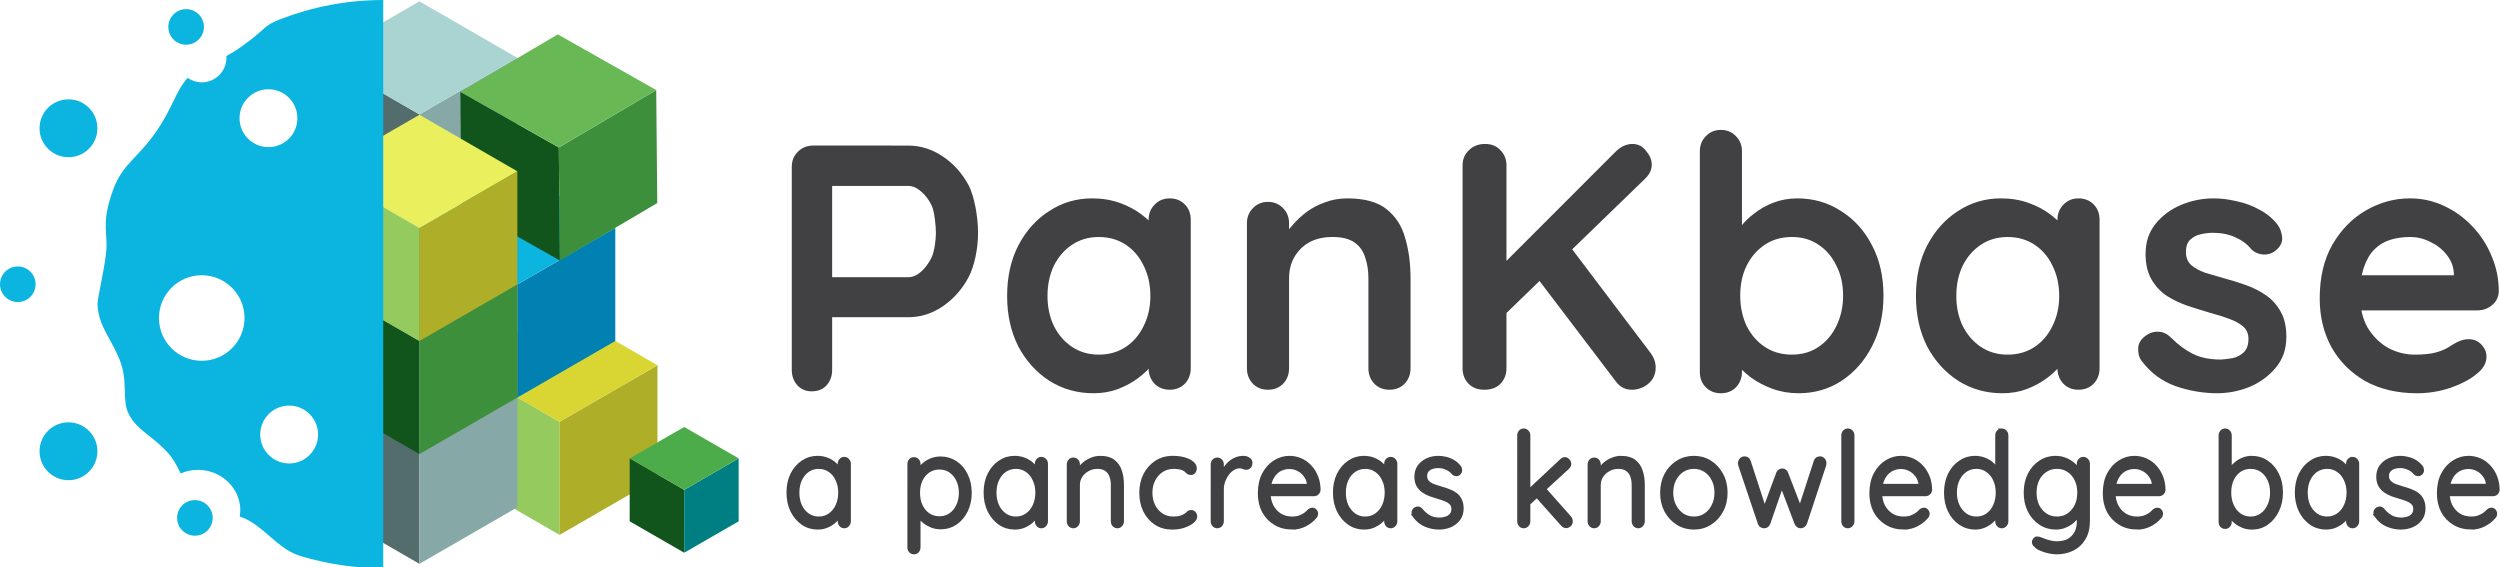 <?xml version="1.0" encoding="UTF-8" standalone="no"?>
<!-- Created with Inkscape (http://www.inkscape.org/) -->

<svg
   width="75.564mm"
   height="17.148mm"
   viewBox="0 0 75.564 17.148"
   version="1.1"
   id="svg1"
   inkscape:version="1.3 (0e150ed, 2023-07-21)"
   sodipodi:docname="PanKbase_logo.svg"
   inkscape:export-filename="PanKbase_logo.black.svg"
   inkscape:export-xdpi="96"
   inkscape:export-ydpi="96"
   xmlns:inkscape="http://www.inkscape.org/namespaces/inkscape"
   xmlns:sodipodi="http://sodipodi.sourceforge.net/DTD/sodipodi-0.dtd"
   xmlns="http://www.w3.org/2000/svg"
   xmlns:svg="http://www.w3.org/2000/svg">
  <sodipodi:namedview
     id="namedview1"
     pagecolor="#ffffff"
     bordercolor="#000000"
     borderopacity="0.25"
     inkscape:showpageshadow="2"
     inkscape:pageopacity="0.0"
     inkscape:pagecheckerboard="0"
     inkscape:deskcolor="#d1d1d1"
     inkscape:document-units="mm"
     inkscape:zoom="0.51084763"
     inkscape:cx="287.75704"
     inkscape:cy="519.72445"
     inkscape:window-width="1432"
     inkscape:window-height="846"
     inkscape:window-x="0"
     inkscape:window-y="38"
     inkscape:window-maximized="0"
     inkscape:current-layer="layer1" />
  <defs
     id="defs1" />
  <g
     inkscape:label="Layer 1"
     inkscape:groupmode="layer"
     id="layer1"
     transform="translate(-64.385,-38.029)">
    <g
       id="data_cubes"
       data-name="data cubes"
       transform="matrix(0.265,0,0,0.265,64.385,37.812)">
      <g
         id="g3">
        <polygon
           class="cls-9"
           points="47.84,26.77 36.67,20.32 36.67,7.42 47.84,13.87 "
           id="polygon1"
           style="fill:#536c6c;stroke-width:0px" />
        <polygon
           class="cls-8"
           points="59.01,20.32 47.84,26.77 47.84,13.87 59.01,7.42 "
           id="polygon2"
           style="fill:#86a9a7;stroke-width:0px" />
        <polygon
           class="cls-11"
           points="47.84,13.87 36.67,7.42 47.84,0.97 59.01,7.42 "
           id="polygon3"
           style="fill:#aad4d1;stroke-width:0px" />
      </g>
      <g
         id="g6">
        <polygon
           class="cls-5"
           points="63.82,61.83 52.65,55.38 52.65,42.48 63.82,48.93 "
           id="polygon4"
           style="fill:#94ca5e;stroke-width:0px" />
        <polygon
           class="cls-14"
           points="74.99,55.38 63.82,61.83 63.82,48.93 74.99,42.48 "
           id="polygon5"
           style="fill:#aeae29;stroke-width:0px" />
        <polygon
           class="cls-10"
           points="63.82,48.93 52.65,42.48 63.82,36.03 74.99,42.48 "
           id="polygon6"
           style="fill:#d9d633;stroke-width:0px" />
      </g>
      <g
         id="g9"
         transform="translate(0,-0.381)">
        <polygon
           class="cls-9"
           points="47.84,52.61 47.84,65.51 36.67,59.06 36.67,46.16 "
           id="polygon7"
           style="fill:#536c6c;stroke-width:0px" />
        <polygon
           class="cls-8"
           points="59.01,46.16 59.01,59.06 47.84,65.51 47.84,52.61 "
           id="polygon8"
           style="fill:#86a9a7;stroke-width:0px" />
        <polygon
           class="cls-11"
           points="59.01,46.16 47.84,52.61 36.67,46.16 47.84,39.71 "
           id="polygon9"
           style="fill:#aad4d1;stroke-width:0px" />
      </g>
      <g
         id="g12">
        <polygon
           class="cls-7"
           points="59.01,46.16 47.84,39.71 47.84,26.81 59.01,33.26 "
           id="polygon10"
           style="fill:#005476;stroke-width:0px" />
        <polygon
           class="cls-6"
           points="70.18,39.71 59.01,46.16 59.01,33.26 70.18,26.81 "
           id="polygon11"
           style="fill:#0081b2;stroke-width:0px" />
        <polygon
           class="cls-12"
           points="59.01,33.26 47.84,26.81 59.01,20.36 70.18,26.81 "
           id="polygon12"
           style="fill:#0bb5df;stroke-width:0px" />
      </g>
      <g
         id="g15">
        <polygon
           class="cls-13"
           points="36.67,33.26 47.84,39.71 47.84,52.61 36.67,46.16 "
           id="polygon13"
           style="fill:#11541c;stroke-width:0px" />
        <polygon
           class="cls-4"
           points="47.84,39.71 59.01,33.26 59.01,46.16 47.84,52.61 "
           id="polygon14"
           style="fill:#3d8f3c;fill-opacity:1;stroke-width:0px" />
        <polygon
           class="cls-3"
           points="47.84,26.81 59.01,33.26 47.84,39.71 36.67,33.26 "
           id="polygon15"
           style="fill:#4dac4a;fill-opacity:1;stroke-width:0px" />
      </g>
      <g
         id="g18"
         inkscape:transform-center-x="11.149784"
         inkscape:transform-center-y="-6.0884"
         transform="rotate(-0.518,70.461,26.675)">
        <polygon
           class="cls-13"
           points="63.82,30.47 52.65,24.02 52.65,11.13 63.82,17.58 "
           id="polygon16"
           style="fill:#11541c;stroke-width:0px" />
        <polygon
           class="cls-4"
           points="74.99,24.02 63.82,30.47 63.82,17.58 74.99,11.13 "
           id="polygon17"
           style="fill:#3d8f3c;stroke-width:0px" />
        <polygon
           class="cls-3"
           points="63.82,17.58 52.65,11.13 63.82,4.68 74.99,11.13 "
           id="polygon18"
           style="fill:#68b955;fill-opacity:1;stroke-width:0px" />
      </g>
      <g
         id="g21">
        <polygon
           class="cls-5"
           points="47.84,39.71 36.67,33.26 36.67,20.36 47.84,26.81 "
           id="polygon19"
           style="fill:#94ca5e;stroke-width:0px" />
        <polygon
           class="cls-14"
           points="59.01,33.26 47.84,39.71 47.84,26.81 59.01,20.36 "
           id="polygon20"
           style="fill:#aeae29;stroke-width:0px" />
        <polygon
           class="cls-10"
           points="47.84,26.81 36.67,20.36 47.84,13.91 59.01,20.36 "
           id="polygon21"
           style="fill:#eaef5e;fill-opacity:1;stroke-width:0px" />
      </g>
      <g
         id="g24">
        <polygon
           class="cls-13"
           points="78.04,63.86 71.82,60.28 71.82,53.1 78.04,56.69 "
           id="polygon22"
           style="fill:#11541c;stroke-width:0px" />
        <polygon
           class="cls-4"
           points="84.25,60.28 78.04,63.86 78.04,56.69 84.25,53.1 "
           id="polygon23"
           style="fill:#007f83;stroke-width:0px" />
        <polygon
           class="cls-3"
           points="78.04,56.69 71.82,53.1 78.04,49.52 84.25,53.1 "
           id="polygon24"
           style="fill:#4dac4a;stroke-width:0px" />
      </g>
    </g>
    <g
       id="beta_cell"
       data-name="beta cell"
       transform="matrix(0.265,0,0,0.265,64.385,37.812)">
      <circle
         class="cls-12"
         cx="7.81"
         cy="15.45"
         r="3.3"
         id="circle24"
         style="fill:#0bb5df;stroke-width:0px" />
      <circle
         class="cls-12"
         cx="7.81"
         cy="52.29"
         r="3.3"
         id="circle25"
         style="fill:#0bb5df;stroke-width:0px" />
      <circle
         class="cls-12"
         cx="2.03"
         cy="33.24"
         r="2.03"
         id="circle26"
         style="fill:#0bb5df;stroke-width:0px" />
      <circle
         class="cls-12"
         cx="21.23"
         cy="3.89"
         r="2.03"
         id="circle27"
         style="fill:#0bb5df;stroke-width:0px" />
      <circle
         class="cls-12"
         cx="22.23"
         cy="59.89"
         r="2.03"
         id="circle28"
         style="fill:#0bb5df;stroke-width:0px" />
      <path
         class="cls-12"
         d="m 31.96,3.01 c -2.03,0.79 -1.44,1.03 -4.57,3.23 -0.62,0.44 -1.14,0.74 -1.58,0.97 0,0.06 0.02,0.12 0.02,0.18 0,1.56 -1.26,2.82 -2.82,2.82 -0.6,0 -1.15,-0.19 -1.61,-0.51 -1.41,1.59 -1.6,3.22 -3.54,6.06 -2.17,3.17 -3.9,3.72 -4.98,6.77 -1.2,3.36 -0.73,4.38 -0.73,6.27 0,1.89 -1.09,6.05 -1.03,6.85 0.19,2.49 1.43,3.55 2.49,6.12 1.07,2.57 0.22,4.64 1.09,6.31 0.94,1.78 2.32,2.2 4.2,4.12 0.83,0.84 1.29,1.75 1.7,2.62 0.6,-0.26 1.26,-0.41 1.97,-0.41 2.67,0 4.84,2.07 4.84,4.63 0,0.23 -0.04,0.46 -0.07,0.69 0.38,0.14 0.75,0.29 1.08,0.48 2.18,1.26 3.47,3.32 5.93,4.05 2.97,0.89 6.12,1.37 9.36,1.37 V 0.82 c -4.13,0 -8.09,0.78 -11.74,2.19 z m -8.95,38.96 c -2.7,0 -4.88,-2.19 -4.88,-4.88 0,-2.69 2.19,-4.88 4.88,-4.88 2.69,0 4.88,2.19 4.88,4.88 0,2.69 -2.19,4.88 -4.88,4.88 z M 27.32,14.3 c 0,-1.82 1.48,-3.3 3.3,-3.3 1.82,0 3.3,1.48 3.3,3.3 0,1.82 -1.48,3.3 -3.3,3.3 -1.82,0 -3.3,-1.48 -3.3,-3.3 z m 5.66,39.38 c -1.82,0 -3.3,-1.48 -3.3,-3.3 0,-1.82 1.48,-3.3 3.3,-3.3 1.82,0 3.3,1.48 3.3,3.3 0,1.82 -1.48,3.3 -3.3,3.3 z"
         id="path28"
         style="fill:#0bb5df;stroke-width:0px" />
    </g>
    <g
       id="text30"
       class="cls-17"
       style="font-weight:700;font-size:43.14px;font-family:Quicksand-Bold, Quicksand;font-variation-settings:'wght' 700;display:inline;fill:#414042"
       transform="matrix(0.246,0,0,0.246,87.914,49.809)"
       aria-label="PanKbase"
       inkscape:label="PanKbase">
      <path
         style="letter-spacing:0.02em"
         d="m 201.323,0.431 q -3.667,0 -6.385,-1.51 -2.675,-1.553 -4.141,-4.185 -1.424,-2.632 -1.424,-5.953 0,-3.883 1.553,-6.6 1.596,-2.761 4.141,-4.228 2.545,-1.467 5.393,-1.467 2.2,0 4.141,0.906 1.984,0.906 3.494,2.502 1.51,1.553 2.373,3.624 0.906,2.071 0.906,4.4 -0.043,1.035 -0.82,1.682 -0.777,0.647 -1.812,0.647 h -16.479 l -1.294,-4.314 h 15.832 l -0.949,0.863 v -1.165 q -0.086,-1.251 -0.906,-2.243 -0.777,-0.992 -1.984,-1.553 -1.165,-0.604 -2.502,-0.604 -1.294,0 -2.416,0.345 -1.122,0.345 -1.941,1.165 -0.82,0.82 -1.294,2.2 -0.475,1.38 -0.475,3.494 0,2.33 0.949,3.969 0.992,1.596 2.502,2.459 1.553,0.82 3.279,0.82 1.596,0 2.545,-0.259 0.949,-0.259 1.51,-0.604 0.604,-0.388 1.079,-0.647 0.777,-0.388 1.467,-0.388 0.949,0 1.553,0.647 0.647,0.647 0.647,1.51 0,1.165 -1.208,2.114 -1.122,0.949 -3.149,1.682 -2.028,0.69 -4.185,0.69 z"
         id="path49"
         inkscape:label="e" />
      <path
         style="letter-spacing:0.02em"
         d="m 167.458,-3.581 q -0.431,-0.604 -0.388,-1.553 0.043,-0.949 1.122,-1.639 0.69,-0.431 1.467,-0.345 0.777,0.043 1.51,0.777 1.251,1.251 2.632,1.941 1.38,0.69 3.451,0.69 0.647,-0.043 1.424,-0.173 0.777,-0.173 1.337,-0.69 0.604,-0.561 0.604,-1.682 0,-0.949 -0.647,-1.51 -0.647,-0.561 -1.726,-0.949 -1.035,-0.388 -2.33,-0.733 -1.337,-0.388 -2.761,-0.863 -1.38,-0.475 -2.545,-1.208 -1.165,-0.777 -1.898,-2.028 -0.733,-1.251 -0.733,-3.149 0,-2.157 1.208,-3.667 1.208,-1.51 3.106,-2.33 1.941,-0.82 4.055,-0.82 1.337,0 2.804,0.345 1.467,0.302 2.804,1.035 1.337,0.69 2.243,1.855 0.475,0.647 0.561,1.553 0.086,0.906 -0.82,1.639 -0.647,0.518 -1.51,0.475 -0.863,-0.086 -1.424,-0.604 -0.733,-0.949 -1.984,-1.51 -1.208,-0.561 -2.804,-0.561 -0.647,0 -1.424,0.173 -0.733,0.129 -1.294,0.647 -0.561,0.475 -0.561,1.553 0,0.992 0.647,1.596 0.647,0.561 1.726,0.949 1.122,0.345 2.373,0.69 1.294,0.345 2.632,0.82 1.337,0.475 2.459,1.251 1.122,0.777 1.812,2.028 0.69,1.208 0.69,3.106 0,2.2 -1.294,3.753 -1.294,1.553 -3.236,2.373 -1.941,0.777 -3.969,0.777 -2.545,0 -5.091,-0.863 -2.545,-0.906 -4.228,-3.149 z"
         id="path48"
         inkscape:label="s" />
      <path
         style="letter-spacing:0.02em"
         d="m 159.736,-23.511 q 1.122,0 1.855,0.733 0.733,0.733 0.733,1.898 v 18.248 q 0,1.122 -0.733,1.898 Q 160.858,0 159.736,0 158.615,0 157.881,-0.733 157.148,-1.51 157.148,-2.632 v -2.114 l 0.949,0.388 q 0,0.561 -0.604,1.38 -0.604,0.777 -1.639,1.553 -1.035,0.777 -2.459,1.337 -1.38,0.518 -3.02,0.518 -2.977,0 -5.393,-1.51 -2.416,-1.553 -3.839,-4.228 -1.38,-2.718 -1.38,-6.212 0,-3.537 1.38,-6.212 1.424,-2.718 3.796,-4.228 2.373,-1.553 5.263,-1.553 1.855,0 3.408,0.561 1.553,0.561 2.675,1.424 1.165,0.863 1.769,1.769 0.647,0.863 0.647,1.467 l -1.553,0.561 v -3.149 q 0,-1.122 0.733,-1.855 0.733,-0.777 1.855,-0.777 z m -8.714,19.197 q 1.898,0 3.322,-0.949 1.424,-0.949 2.2,-2.588 0.82,-1.639 0.82,-3.667 0,-2.071 -0.82,-3.71 -0.777,-1.639 -2.2,-2.588 -1.424,-0.949 -3.322,-0.949 -1.855,0 -3.279,0.949 -1.424,0.949 -2.243,2.588 -0.777,1.639 -0.777,3.71 0,2.028 0.777,3.667 0.82,1.639 2.243,2.588 1.424,0.949 3.279,0.949 z"
         id="path45"
         inkscape:label="a" />
      <path
         style="font-weight:700;font-size:43.14px;font-family:Quicksand-Bold, Quicksand;font-variation-settings:'wght' 700;letter-spacing:0.02em;display:inline;fill:#414042"
         d="m 125.161,-23.511 q 3.02,0 5.392,1.553 2.416,1.51 3.796,4.185 1.424,2.675 1.424,6.212 0,3.537 -1.424,6.255 -1.38,2.675 -3.753,4.228 -2.33,1.51 -5.263,1.51 -1.726,0 -3.236,-0.561 -1.51,-0.561 -2.675,-1.424 -1.122,-0.863 -1.769,-1.726 -0.604,-0.906 -0.604,-1.51 l 1.337,-0.561 V -2.2 q 0,1.122 -0.733,1.898 -0.733,0.733 -1.855,0.733 -1.122,0 -1.855,-0.733 -0.733,-0.733 -0.733,-1.898 v -27.092 q 0,-1.122 0.733,-1.855 0.733,-0.777 1.855,-0.777 1.122,0 1.855,0.777 0.733,0.733 0.733,1.855 v 10.958 l -0.733,-0.388 q 0,-0.561 0.604,-1.337 0.604,-0.82 1.639,-1.596 1.035,-0.82 2.373,-1.337 1.38,-0.518 2.89,-0.518 z m -0.647,4.745 q -1.898,0 -3.322,0.949 -1.424,0.949 -2.243,2.588 -0.777,1.596 -0.777,3.667 0,2.028 0.777,3.71 0.82,1.639 2.243,2.588 1.424,0.949 3.322,0.949 1.898,0 3.279,-0.949 1.424,-0.949 2.2,-2.588 0.82,-1.682 0.82,-3.71 0,-2.071 -0.82,-3.667 -0.777,-1.639 -2.2,-2.588 -1.38,-0.949 -3.279,-0.949 z"
         id="path47"
         inkscape:label="b" />
      <path
         style="font-weight:700;font-size:43.14px;font-family:Quicksand-Bold, Quicksand;font-variation-settings:'wght' 700;letter-spacing:0.02em;display:inline;fill:#414042"
         d="m 104.851,0 c -0.805,0 -1.452,-0.331 -1.941,-0.992 L 92.944,-14.107 l 3.926,-4.012 10.31,13.632 c 0.403,0.546 0.604,1.136 0.604,1.769 0,0.805 -0.302,1.467 -0.906,1.984 C 106.275,-0.244 105.599,0 104.851,0 Z m 0.08,-30.198 c 0.69,0 1.251,0.288 1.682,0.863 0.46,0.546 0.69,1.107 0.69,1.682 0,0.604 -0.259,1.165 -0.777,1.682 l -17.638,17.083 -0.216,-6.169 14.143,-14.15 c 0.661,-0.661 1.366,-0.992 2.114,-0.992 z M 86.732,0 C 85.927,0 85.28,-0.244 84.791,-0.733 84.302,-1.251 84.057,-1.884 84.057,-2.632 v -24.935 c 0,-0.748 0.259,-1.366 0.777,-1.855 0.518,-0.518 1.179,-0.777 1.984,-0.777 0.805,0 1.438,0.259 1.898,0.777 0.489,0.489 0.733,1.107 0.733,1.855 v 24.935 c 0,0.748 -0.244,1.38 -0.733,1.898 C 88.228,-0.244 87.566,0 86.732,0 Z"
         id="path44"
         inkscape:label="K"
         sodipodi:nodetypes="sccccscsscsccccsscsscscsscs" />
      <path
         style="font-weight:700;font-size:43.14px;font-family:Quicksand-Bold, Quicksand;font-variation-settings:'wght' 700;letter-spacing:0.03em;display:inline;fill:#414042"
         d="m 69.9,-23.511 c 2.128,0 3.739,0.446 4.832,1.337 1.122,0.892 1.884,2.085 2.286,3.581 0.431,1.467 0.647,3.106 0.647,4.918 v 11.044 c 0,0.748 -0.244,1.38 -0.733,1.898 C 76.442,-0.244 75.824,0 75.076,0 74.329,0 73.71,-0.244 73.221,-0.733 72.732,-1.251 72.488,-1.884 72.488,-2.632 v -11.044 c 0,-0.949 -0.129,-1.798 -0.388,-2.545 -0.23,-0.777 -0.661,-1.395 -1.294,-1.855 -0.633,-0.46 -1.539,-0.69 -2.718,-0.69 -1.15,0 -2.128,0.23 -2.934,0.69 -0.777,0.46 -1.38,1.079 -1.812,1.855 -0.403,0.748 -0.604,1.596 -0.604,2.545 v 11.044 c 0,0.748 -0.244,1.38 -0.733,1.898 C 61.516,-0.244 60.898,0 60.15,0 59.402,0 58.784,-0.244 58.295,-0.733 57.806,-1.251 57.562,-1.884 57.562,-2.632 v -17.817 c 0,-0.748 0.244,-1.366 0.733,-1.855 0.489,-0.518 1.107,-0.777 1.855,-0.777 0.748,0 1.366,0.259 1.855,0.777 0.489,0.489 0.733,1.107 0.733,1.855 v 1.855 l -0.647,-0.129 c 0.259,-0.489 0.633,-1.007 1.122,-1.553 0.489,-0.575 1.064,-1.107 1.726,-1.596 0.661,-0.489 1.409,-0.877 2.243,-1.165 0.834,-0.316 1.74,-0.475 2.718,-0.475 z"
         id="path46"
         inkscape:label="n" />
      <path
         style="font-weight:700;font-size:43.14px;font-family:Quicksand-Bold, Quicksand;font-variation-settings:'wght' 700;letter-spacing:0.03em;display:inline;fill:#414042"
         d="m 48.071,-23.511 c 0.748,0 1.366,0.244 1.855,0.733 0.489,0.489 0.733,1.122 0.733,1.898 v 18.248 c 0,0.748 -0.244,1.38 -0.733,1.898 C 49.437,-0.244 48.819,0 48.071,0 47.323,0 46.705,-0.244 46.216,-0.733 45.727,-1.251 45.482,-1.884 45.482,-2.632 v -2.114 l 0.949,0.388 c 0,0.374 -0.201,0.834 -0.604,1.38 -0.403,0.518 -0.949,1.035 -1.639,1.553 -0.69,0.518 -1.51,0.963 -2.459,1.337 -0.92,0.345 -1.927,0.518 -3.02,0.518 -1.984,0 -3.782,-0.503 -5.393,-1.51 -1.611,-1.035 -2.89,-2.445 -3.839,-4.228 -0.92,-1.812 -1.38,-3.883 -1.38,-6.212 0,-2.358 0.46,-4.429 1.38,-6.212 0.949,-1.812 2.215,-3.221 3.796,-4.228 1.582,-1.035 3.336,-1.553 5.263,-1.553 1.237,0 2.373,0.187 3.408,0.561 1.035,0.374 1.927,0.848 2.675,1.424 0.777,0.575 1.366,1.165 1.769,1.769 0.431,0.575 0.647,1.064 0.647,1.467 l -1.553,0.561 v -3.149 c 0,-0.748 0.244,-1.366 0.733,-1.855 0.489,-0.518 1.107,-0.777 1.855,-0.777 z m -8.714,19.197 c 1.265,0 2.373,-0.316 3.322,-0.949 0.949,-0.633 1.682,-1.496 2.2,-2.588 0.546,-1.093 0.82,-2.315 0.82,-3.667 0,-1.38 -0.273,-2.617 -0.82,-3.71 -0.518,-1.093 -1.251,-1.956 -2.2,-2.588 -0.949,-0.633 -2.056,-0.949 -3.322,-0.949 -1.237,0 -2.33,0.316 -3.279,0.949 -0.949,0.633 -1.697,1.496 -2.243,2.588 -0.518,1.093 -0.777,2.33 -0.777,3.71 0,1.352 0.259,2.574 0.777,3.667 0.546,1.093 1.294,1.956 2.243,2.588 0.949,0.633 2.042,0.949 3.279,0.949 z"
         id="path43"
         inkscape:label="a" />
      <path
         style="font-weight:700;font-size:43.14px;font-family:Quicksand-Bold, Quicksand;font-variation-settings:'wght' 700;letter-spacing:0.03em;display:inline;fill:#414042"
         d="m 185.014,56.316 c 1.496,0 2.89,0.431 4.185,1.294 1.323,0.863 2.387,2.028 3.192,3.494 0.805,1.467 1.208,4.14 1.208,5.952 0,1.783 -0.403,4.054 -1.208,5.521 -0.805,1.467 -1.869,2.646 -3.192,3.537 -1.294,0.863 -2.689,1.294 -4.185,1.294 h -9.773 l 0.431,-0.777 v 7.25 c 0,0.748 -0.23,1.38 -0.69,1.898 -0.46,0.489 -1.064,0.733 -1.812,0.733 -0.719,0 -1.309,-0.244 -1.769,-0.733 -0.46,-0.518 -0.69,-1.15 -0.69,-1.898 v -24.935 c 0,-0.748 0.244,-1.366 0.733,-1.855 0.518,-0.518 1.15,-0.777 1.898,-0.777 z m 0,16.175 c 0.546,0 1.079,-0.23 1.596,-0.69 0.518,-0.46 0.949,-1.05 1.294,-1.769 0.345,-0.748 0.518,-2.17 0.518,-2.976 0,-0.834 -0.173,-2.644 -0.518,-3.363 -0.345,-0.719 -0.777,-1.294 -1.294,-1.726 -0.518,-0.46 -1.05,-0.69 -1.596,-0.69 h -9.859 l 0.518,-0.777 V 73.181 l -0.475,-0.69 z"
         id="path38"
         sodipodi:nodetypes="scssscsccscscssssssscsscsccccs"
         transform="translate(-169.074,-86.316)"
         inkscape:label="P" />
    </g>
    <g
       id="g53"
       style="display:inline;stroke-width:1;stroke-dasharray:none"
       transform="matrix(0.245,0,0,0.245,66.278,39.272)"
       inkscape:label="tagline">
      <path
         d="m 8.035,-8.389 q 0.273,0 0.45,0.193 0.193,0.177 0.193,0.45 v 7.087 q 0,0.273 -0.193,0.466 Q 8.308,0 8.035,0 7.746,0 7.569,-0.193 7.392,-0.386 7.392,-0.659 V -2.186 l 0.305,-0.032 q 0,0.354 -0.241,0.771 -0.241,0.418 -0.659,0.787 -0.418,0.354 -0.996,0.595 -0.562,0.225 -1.221,0.225 -1.093,0 -1.961,-0.562 Q 1.752,-0.98 1.237,-1.961 0.739,-2.941 0.739,-4.194 q 0,-1.27 0.498,-2.234 0.514,-0.98 1.382,-1.527 0.868,-0.562 1.928,-0.562 0.691,0 1.286,0.225 0.595,0.225 1.028,0.611 0.45,0.386 0.691,0.852 0.257,0.466 0.257,0.932 l -0.418,-0.096 v -1.752 q 0,-0.273 0.177,-0.45 0.177,-0.193 0.466,-0.193 z M 4.725,-1.028 q 0.803,0 1.414,-0.418 0.627,-0.418 0.964,-1.125 0.354,-0.723 0.354,-1.623 0,-0.884 -0.354,-1.591 -0.337,-0.723 -0.964,-1.125 -0.611,-0.418 -1.414,-0.418 -0.787,0 -1.414,0.402 -0.611,0.402 -0.964,1.109 -0.354,0.707 -0.354,1.623 0,0.9 0.337,1.623 0.354,0.707 0.964,1.125 0.627,0.418 1.43,0.418 z M 20.537,-8.437 q 1.093,0 1.961,0.546 0.868,0.546 1.366,1.511 0.514,0.964 0.514,2.218 0,1.237 -0.514,2.218 -0.498,0.964 -1.366,1.527 -0.852,0.546 -1.928,0.546 -0.595,0 -1.125,-0.177 -0.514,-0.193 -0.948,-0.482 -0.418,-0.305 -0.707,-0.675 -0.289,-0.386 -0.418,-0.755 l 0.354,-0.225 v 4.741 q 0,0.273 -0.177,0.466 -0.177,0.193 -0.466,0.193 -0.273,0 -0.466,-0.193 -0.177,-0.177 -0.177,-0.466 V -7.714 q 0,-0.273 0.177,-0.45 0.193,-0.193 0.466,-0.193 0.289,0 0.466,0.193 0.177,0.177 0.177,0.45 v 1.43 l -0.241,-0.129 q 0.112,-0.402 0.386,-0.771 0.289,-0.37 0.691,-0.643 0.418,-0.289 0.916,-0.45 0.514,-0.161 1.061,-0.161 z m -0.145,1.189 q -0.803,0 -1.43,0.402 -0.611,0.402 -0.964,1.093 -0.337,0.691 -0.337,1.591 0,0.884 0.337,1.591 0.354,0.707 0.964,1.109 0.627,0.402 1.43,0.402 0.803,0 1.414,-0.402 0.611,-0.402 0.964,-1.109 0.354,-0.707 0.354,-1.591 0,-0.9 -0.354,-1.591 -0.354,-0.691 -0.964,-1.093 -0.611,-0.402 -1.414,-0.402 z m 13.242,-1.141 q 0.273,0 0.45,0.193 0.193,0.177 0.193,0.45 v 7.087 q 0,0.273 -0.193,0.466 Q 33.908,0 33.634,0 q -0.289,0 -0.466,-0.193 -0.177,-0.193 -0.177,-0.466 V -2.186 l 0.305,-0.032 q 0,0.354 -0.241,0.771 -0.241,0.418 -0.659,0.787 -0.418,0.354 -0.996,0.595 -0.562,0.225 -1.221,0.225 -1.093,0 -1.961,-0.562 -0.868,-0.579 -1.382,-1.559 -0.498,-0.98 -0.498,-2.234 0,-1.27 0.498,-2.234 0.514,-0.98 1.382,-1.527 0.868,-0.562 1.928,-0.562 0.691,0 1.286,0.225 0.595,0.225 1.028,0.611 0.45,0.386 0.691,0.852 0.257,0.466 0.257,0.932 l -0.418,-0.096 v -1.752 q 0,-0.273 0.177,-0.45 0.177,-0.193 0.466,-0.193 z m -3.31,7.36 q 0.803,0 1.414,-0.418 0.627,-0.418 0.964,-1.125 0.354,-0.723 0.354,-1.623 0,-0.884 -0.354,-1.591 -0.337,-0.723 -0.964,-1.125 -0.611,-0.418 -1.414,-0.418 -0.787,0 -1.414,0.402 -0.611,0.402 -0.964,1.109 -0.354,0.707 -0.354,1.623 0,0.9 0.337,1.623 0.354,0.707 0.964,1.125 0.627,0.418 1.43,0.418 z m 10.944,-7.489 q 1.093,0 1.719,0.45 0.627,0.45 0.884,1.205 0.273,0.755 0.273,1.687 v 4.516 q 0,0.273 -0.193,0.466 Q 43.775,0 43.501,0 q -0.273,0 -0.466,-0.193 -0.177,-0.193 -0.177,-0.466 V -5.142 q 0,-0.611 -0.193,-1.093 -0.177,-0.498 -0.611,-0.787 -0.418,-0.305 -1.157,-0.305 -0.675,0 -1.237,0.305 -0.562,0.289 -0.9,0.787 -0.337,0.482 -0.337,1.093 v 4.484 q 0,0.273 -0.193,0.466 Q 38.054,0 37.78,0 q -0.273,0 -0.466,-0.193 -0.177,-0.193 -0.177,-0.466 V -7.665 q 0,-0.273 0.177,-0.45 0.193,-0.193 0.466,-0.193 0.289,0 0.466,0.193 0.177,0.177 0.177,0.45 v 1.141 l -0.321,0.354 q 0.08,-0.418 0.37,-0.836 0.289,-0.434 0.723,-0.771 0.434,-0.337 0.964,-0.53 0.53,-0.209 1.109,-0.209 z m 9.433,0 q 0.82,0 1.478,0.177 0.659,0.177 1.045,0.482 0.386,0.305 0.386,0.691 0,0.209 -0.145,0.402 -0.145,0.193 -0.386,0.193 -0.225,0 -0.37,-0.08 -0.129,-0.08 -0.257,-0.209 -0.112,-0.129 -0.321,-0.225 -0.193,-0.112 -0.562,-0.177 -0.37,-0.064 -0.739,-0.064 -0.884,0 -1.559,0.418 -0.659,0.418 -1.045,1.125 -0.386,0.707 -0.386,1.607 0,0.9 0.37,1.607 0.37,0.707 1.028,1.125 0.659,0.418 1.527,0.418 0.562,0 0.9,-0.096 0.337,-0.096 0.562,-0.225 0.289,-0.161 0.434,-0.321 0.161,-0.161 0.418,-0.161 0.273,0 0.418,0.177 0.161,0.177 0.161,0.434 0,0.289 -0.402,0.611 -0.402,0.321 -1.093,0.546 -0.675,0.225 -1.543,0.225 -1.221,0 -2.137,-0.562 -0.916,-0.579 -1.43,-1.559 -0.498,-0.996 -0.498,-2.218 0,-1.221 0.514,-2.202 0.53,-0.98 1.462,-1.559 0.932,-0.579 2.169,-0.579 z M 56.47,0 q -0.273,0 -0.466,-0.193 -0.177,-0.193 -0.177,-0.466 V -7.665 q 0,-0.273 0.177,-0.45 0.193,-0.193 0.466,-0.193 0.289,0 0.466,0.193 0.177,0.177 0.177,0.45 v 2.121 l -0.193,-0.337 q 0.096,-0.498 0.337,-0.964 0.257,-0.482 0.643,-0.852 0.386,-0.386 0.884,-0.595 0.498,-0.225 1.093,-0.225 0.354,0 0.643,0.177 0.305,0.161 0.305,0.466 0,0.337 -0.177,0.498 -0.177,0.161 -0.402,0.161 -0.209,0 -0.402,-0.08 -0.193,-0.096 -0.482,-0.096 -0.402,0 -0.803,0.225 -0.386,0.209 -0.723,0.611 -0.321,0.402 -0.53,0.916 -0.193,0.498 -0.193,1.077 v 3.905 q 0,0.273 -0.193,0.466 Q 56.743,0 56.47,0 Z m 9.771,0.161 q -1.286,0 -2.25,-0.546 -0.964,-0.546 -1.511,-1.495 -0.53,-0.964 -0.53,-2.218 0,-1.398 0.546,-2.378 0.562,-0.996 1.446,-1.511 0.9,-0.53 1.896,-0.53 0.739,0 1.43,0.273 0.691,0.273 1.221,0.803 0.53,0.514 0.852,1.253 0.321,0.723 0.337,1.623 0,0.257 -0.193,0.434 -0.193,0.177 -0.45,0.177 h -6.348 l -0.289,-1.109 h 6.187 l -0.257,0.225 v -0.354 q -0.064,-0.659 -0.45,-1.125 -0.37,-0.482 -0.916,-0.739 -0.53,-0.257 -1.125,-0.257 -0.482,0 -0.964,0.177 -0.466,0.161 -0.852,0.546 -0.37,0.37 -0.611,0.964 -0.225,0.595 -0.225,1.43 0,0.932 0.37,1.639 0.386,0.707 1.061,1.125 0.675,0.402 1.575,0.402 0.562,0 0.98,-0.145 0.418,-0.145 0.723,-0.354 0.305,-0.225 0.514,-0.45 0.209,-0.145 0.402,-0.145 0.241,0 0.386,0.161 0.161,0.161 0.161,0.386 0,0.273 -0.257,0.482 -0.45,0.498 -1.221,0.884 -0.771,0.37 -1.639,0.37 z m 12.76,-8.549 q 0.273,0 0.45,0.193 0.193,0.177 0.193,0.45 v 7.087 q 0,0.273 -0.193,0.466 Q 79.273,0 79,0 q -0.289,0 -0.466,-0.193 -0.177,-0.193 -0.177,-0.466 V -2.186 l 0.305,-0.032 q 0,0.354 -0.241,0.771 -0.241,0.418 -0.659,0.787 -0.418,0.354 -0.996,0.595 -0.562,0.225 -1.221,0.225 -1.093,0 -1.961,-0.562 -0.868,-0.579 -1.382,-1.559 -0.498,-0.98 -0.498,-2.234 0,-1.27 0.498,-2.234 0.514,-0.98 1.382,-1.527 0.868,-0.562 1.928,-0.562 0.691,0 1.286,0.225 0.595,0.225 1.028,0.611 0.45,0.386 0.691,0.852 0.257,0.466 0.257,0.932 l -0.418,-0.096 v -1.752 q 0,-0.273 0.177,-0.45 0.177,-0.193 0.466,-0.193 z m -3.31,7.36 q 0.803,0 1.414,-0.418 0.627,-0.418 0.964,-1.125 0.354,-0.723 0.354,-1.623 0,-0.884 -0.354,-1.591 -0.337,-0.723 -0.964,-1.125 -0.611,-0.418 -1.414,-0.418 -0.787,0 -1.414,0.402 -0.611,0.402 -0.964,1.109 -0.354,0.707 -0.354,1.623 0,0.9 0.337,1.623 0.354,0.707 0.964,1.125 0.627,0.418 1.43,0.418 z m 6.348,-0.289 q -0.145,-0.209 -0.129,-0.434 0.016,-0.241 0.273,-0.418 0.161,-0.112 0.37,-0.096 0.225,0.016 0.402,0.209 0.45,0.53 1.028,0.852 0.579,0.305 1.414,0.305 0.386,-0.016 0.771,-0.129 0.386,-0.112 0.643,-0.386 0.273,-0.289 0.273,-0.755 0,-0.45 -0.273,-0.707 -0.273,-0.273 -0.707,-0.434 -0.434,-0.177 -0.948,-0.305 -0.53,-0.145 -1.045,-0.321 -0.514,-0.193 -0.932,-0.466 -0.402,-0.289 -0.659,-0.707 -0.241,-0.434 -0.241,-1.045 0,-0.723 0.386,-1.253 0.402,-0.53 1.061,-0.82 0.675,-0.289 1.462,-0.289 0.45,0 0.932,0.112 0.498,0.096 0.964,0.354 0.466,0.241 0.82,0.675 0.145,0.161 0.161,0.402 0.016,0.241 -0.209,0.434 -0.177,0.129 -0.402,0.112 -0.209,-0.016 -0.354,-0.161 -0.337,-0.402 -0.852,-0.611 -0.498,-0.225 -1.109,-0.225 -0.386,0 -0.755,0.112 -0.37,0.112 -0.627,0.386 -0.241,0.257 -0.241,0.723 0.016,0.434 0.289,0.707 0.273,0.273 0.739,0.45 0.466,0.161 1.028,0.321 0.514,0.129 0.98,0.305 0.482,0.161 0.868,0.434 0.386,0.273 0.611,0.707 0.225,0.418 0.225,1.061 0,0.739 -0.418,1.286 -0.418,0.53 -1.109,0.82 -0.675,0.273 -1.462,0.273 -0.884,0 -1.752,-0.337 -0.852,-0.337 -1.478,-1.141 z M 96.275,0 q -0.289,0 -0.466,-0.193 -0.177,-0.193 -0.177,-0.466 V -11.249 q 0,-0.273 0.177,-0.45 0.177,-0.193 0.466,-0.193 0.273,0 0.45,0.193 0.193,0.177 0.193,0.45 v 10.59 q 0,0.273 -0.193,0.466 Q 96.548,0 96.275,0 Z m 5.335,-8.356 q 0.257,0 0.434,0.209 0.193,0.193 0.193,0.402 0,0.273 -0.257,0.482 l -5.207,4.548 -0.048,-1.495 4.435,-3.953 q 0.193,-0.193 0.45,-0.193 z m 0.177,8.34 q -0.273,0 -0.482,-0.209 l -3.423,-3.648 0.964,-0.884 3.391,3.632 q 0.193,0.209 0.193,0.482 0,0.289 -0.225,0.466 -0.225,0.161 -0.418,0.161 z m 7.119,-8.501 q 1.093,0 1.719,0.45 0.627,0.45 0.884,1.205 0.273,0.755 0.273,1.687 v 4.516 q 0,0.273 -0.193,0.466 Q 111.413,0 111.14,0 q -0.273,0 -0.466,-0.193 -0.177,-0.193 -0.177,-0.466 V -5.142 q 0,-0.611 -0.193,-1.093 -0.177,-0.498 -0.611,-0.787 -0.418,-0.305 -1.157,-0.305 -0.675,0 -1.237,0.305 -0.562,0.289 -0.9,0.787 -0.337,0.482 -0.337,1.093 v 4.484 q 0,0.273 -0.193,0.466 Q 105.692,0 105.419,0 q -0.273,0 -0.466,-0.193 -0.177,-0.193 -0.177,-0.466 V -7.665 q 0,-0.273 0.177,-0.45 0.193,-0.193 0.466,-0.193 0.289,0 0.466,0.193 0.177,0.177 0.177,0.45 v 1.141 l -0.321,0.354 q 0.08,-0.418 0.37,-0.836 0.289,-0.434 0.723,-0.771 0.434,-0.337 0.964,-0.53 0.53,-0.209 1.109,-0.209 z m 13.627,4.339 q 0,1.253 -0.562,2.234 -0.546,0.98 -1.495,1.543 Q 119.545,0.161 118.371,0.161 q -1.173,0 -2.121,-0.562 -0.948,-0.562 -1.511,-1.543 -0.546,-0.98 -0.546,-2.234 0,-1.253 0.546,-2.234 0.562,-0.98 1.511,-1.543 0.948,-0.562 2.121,-0.562 1.173,0 2.105,0.562 0.948,0.562 1.495,1.543 0.562,0.98 0.562,2.234 z m -1.286,0 q 0,-0.932 -0.386,-1.639 -0.37,-0.707 -1.028,-1.109 -0.643,-0.402 -1.462,-0.402 -0.82,0 -1.478,0.402 -0.643,0.402 -1.028,1.109 -0.386,0.707 -0.386,1.639 0,0.916 0.386,1.623 0.386,0.707 1.028,1.125 0.659,0.402 1.478,0.402 0.82,0 1.462,-0.402 0.659,-0.418 1.028,-1.125 0.386,-0.707 0.386,-1.623 z m 13.499,-4.275 q 0.257,0 0.434,0.177 0.193,0.177 0.193,0.466 0,0.064 -0.016,0.145 0,0.064 -0.032,0.129 l -2.475,7.119 Q 132.77,-0.209 132.577,-0.096 132.4,0.016 132.192,0 q -0.37,-0.016 -0.562,-0.418 l -2.025,-5.078 0.321,0.048 -1.832,5.03 Q 127.917,-0.016 127.531,0 q -0.209,0.016 -0.402,-0.096 -0.193,-0.112 -0.257,-0.321 l -2.523,-7.119 q -0.048,-0.145 -0.048,-0.273 0,-0.257 0.177,-0.45 0.177,-0.193 0.482,-0.193 0.193,0 0.354,0.096 0.161,0.096 0.225,0.305 l 2.169,6.332 -0.337,-0.016 1.88,-4.821 q 0.161,-0.402 0.595,-0.402 0.225,0 0.354,0.112 0.145,0.096 0.209,0.289 l 1.961,4.821 -0.402,0.032 2.169,-6.348 q 0.145,-0.402 0.611,-0.402 z m 4.259,7.794 q 0,0.273 -0.193,0.466 Q 138.62,0 138.346,0 q -0.273,0 -0.45,-0.193 -0.177,-0.193 -0.177,-0.466 V -11.249 q 0,-0.273 0.177,-0.45 0.193,-0.193 0.466,-0.193 0.289,0 0.466,0.193 0.177,0.177 0.177,0.45 z M 145.658,0.161 q -1.286,0 -2.25,-0.546 -0.964,-0.546 -1.511,-1.495 -0.53,-0.964 -0.53,-2.218 0,-1.398 0.546,-2.378 0.562,-0.996 1.446,-1.511 0.9,-0.53 1.896,-0.53 0.739,0 1.43,0.273 0.691,0.273 1.221,0.803 0.53,0.514 0.852,1.253 0.321,0.723 0.337,1.623 0,0.257 -0.193,0.434 -0.193,0.177 -0.45,0.177 h -6.348 l -0.289,-1.109 h 6.187 l -0.257,0.225 v -0.354 q -0.064,-0.659 -0.45,-1.125 -0.37,-0.482 -0.916,-0.739 -0.53,-0.257 -1.125,-0.257 -0.482,0 -0.964,0.177 -0.466,0.161 -0.852,0.546 -0.37,0.37 -0.611,0.964 -0.225,0.595 -0.225,1.43 0,0.932 0.37,1.639 0.386,0.707 1.061,1.125 0.675,0.402 1.575,0.402 0.562,0 0.98,-0.145 0.418,-0.145 0.723,-0.354 0.305,-0.225 0.514,-0.45 0.209,-0.145 0.402,-0.145 0.241,0 0.386,0.161 0.161,0.161 0.161,0.386 0,0.273 -0.257,0.482 -0.45,0.498 -1.221,0.884 -0.771,0.37 -1.639,0.37 z m 12.695,-12.053 q 0.273,0 0.45,0.193 0.193,0.177 0.193,0.45 v 10.59 q 0,0.273 -0.193,0.466 Q 158.627,0 158.353,0 158.064,0 157.887,-0.193 157.711,-0.386 157.711,-0.659 V -2.186 l 0.305,-0.112 q 0,0.386 -0.241,0.82 -0.241,0.418 -0.659,0.787 -0.418,0.37 -0.996,0.611 -0.562,0.241 -1.221,0.241 -1.077,0 -1.961,-0.562 -0.868,-0.562 -1.382,-1.543 -0.498,-0.98 -0.498,-2.234 0,-1.27 0.498,-2.25 0.514,-0.98 1.382,-1.527 0.868,-0.562 1.928,-0.562 0.675,0 1.27,0.225 0.595,0.225 1.028,0.611 0.45,0.386 0.707,0.852 0.257,0.466 0.257,0.932 l -0.418,-0.096 V -11.249 q 0,-0.273 0.177,-0.45 0.177,-0.193 0.466,-0.193 z m -3.31,10.863 q 0.803,0 1.414,-0.402 0.627,-0.418 0.964,-1.125 0.354,-0.723 0.354,-1.623 0,-0.916 -0.354,-1.623 -0.337,-0.707 -0.964,-1.109 -0.611,-0.418 -1.414,-0.418 -0.787,0 -1.414,0.418 -0.611,0.402 -0.964,1.109 -0.354,0.707 -0.354,1.623 0,0.884 0.354,1.607 0.354,0.707 0.964,1.125 0.627,0.418 1.414,0.418 z m 10.301,-7.489 q 0.691,0 1.286,0.241 0.595,0.225 1.028,0.595 0.45,0.37 0.691,0.771 0.257,0.402 0.257,0.755 l -0.305,-0.193 v -1.398 q 0,-0.273 0.177,-0.45 0.177,-0.193 0.466,-0.193 0.273,0 0.45,0.193 0.193,0.177 0.193,0.45 v 7.039 q 0,1.318 -0.562,2.186 -0.546,0.868 -1.478,1.302 -0.932,0.434 -2.089,0.434 -0.482,0 -1.061,-0.129 -0.579,-0.129 -1.028,-0.321 Q 162.917,2.587 162.789,2.394 q -0.241,-0.161 -0.305,-0.37 -0.048,-0.193 0.08,-0.37 0.145,-0.225 0.37,-0.225 0.241,0 0.595,0.145 0.145,0.048 0.45,0.161 0.321,0.112 0.707,0.193 0.402,0.096 0.787,0.096 1.366,0 2.089,-0.723 0.739,-0.707 0.739,-1.88 V -2.073 l 0.177,0.08 q -0.096,0.45 -0.402,0.836 -0.289,0.386 -0.723,0.691 Q 166.935,-0.177 166.421,0 q -0.514,0.161 -1.045,0.161 -1.125,0 -2.025,-0.562 -0.9,-0.562 -1.43,-1.543 -0.514,-0.98 -0.514,-2.234 0,-1.27 0.514,-2.25 0.53,-0.98 1.414,-1.527 0.9,-0.562 2.009,-0.562 z m 0.161,1.189 q -0.82,0 -1.478,0.418 -0.643,0.402 -1.012,1.109 -0.354,0.707 -0.354,1.623 0,0.884 0.354,1.607 0.37,0.707 1.012,1.125 0.659,0.418 1.478,0.418 0.836,0 1.478,-0.402 0.643,-0.418 1.012,-1.125 0.37,-0.707 0.37,-1.623 0,-0.932 -0.37,-1.639 -0.37,-0.707 -1.012,-1.109 -0.643,-0.402 -1.478,-0.402 z M 175.966,0.161 q -1.286,0 -2.25,-0.546 -0.964,-0.546 -1.511,-1.495 -0.53,-0.964 -0.53,-2.218 0,-1.398 0.546,-2.378 0.562,-0.996 1.446,-1.511 0.9,-0.53 1.896,-0.53 0.739,0 1.43,0.273 0.691,0.273 1.221,0.803 0.53,0.514 0.852,1.253 0.321,0.723 0.337,1.623 0,0.257 -0.193,0.434 -0.193,0.177 -0.45,0.177 h -6.348 l -0.289,-1.109 h 6.187 l -0.257,0.225 v -0.354 q -0.064,-0.659 -0.45,-1.125 -0.37,-0.482 -0.916,-0.739 -0.53,-0.257 -1.125,-0.257 -0.482,0 -0.964,0.177 -0.466,0.161 -0.852,0.546 -0.37,0.37 -0.611,0.964 -0.225,0.595 -0.225,1.43 0,0.932 0.37,1.639 0.386,0.707 1.061,1.125 0.675,0.402 1.575,0.402 0.562,0 0.98,-0.145 0.418,-0.145 0.723,-0.354 0.305,-0.225 0.514,-0.45 0.209,-0.145 0.402,-0.145 0.241,0 0.386,0.161 0.161,0.161 0.161,0.386 0,0.273 -0.257,0.482 -0.45,0.498 -1.221,0.884 -0.771,0.37 -1.639,0.37 z m 14.849,-8.678 q 1.093,0 1.961,0.562 0.868,0.546 1.366,1.511 0.514,0.964 0.514,2.234 0,1.27 -0.514,2.25 -0.498,0.98 -1.366,1.559 Q 191.924,0.161 190.847,0.161 q -0.595,0 -1.125,-0.177 -0.514,-0.193 -0.948,-0.498 -0.418,-0.321 -0.707,-0.691 -0.289,-0.386 -0.418,-0.755 l 0.354,-0.225 v 1.607 q 0,0.273 -0.177,0.466 -0.177,0.193 -0.466,0.193 -0.273,0 -0.466,-0.177 Q 186.717,-0.289 186.717,-0.579 V -11.233 q 0,-0.273 0.177,-0.466 0.193,-0.193 0.466,-0.193 0.289,0 0.466,0.193 0.177,0.193 0.177,0.466 v 4.95 l -0.241,-0.129 q 0.112,-0.402 0.386,-0.771 0.289,-0.386 0.691,-0.675 0.418,-0.305 0.916,-0.482 0.514,-0.177 1.061,-0.177 z m -0.145,1.189 q -0.803,0 -1.43,0.402 -0.611,0.402 -0.964,1.109 -0.337,0.707 -0.337,1.607 0,0.9 0.337,1.623 0.354,0.723 0.964,1.141 0.627,0.418 1.43,0.418 0.803,0 1.414,-0.418 0.611,-0.418 0.964,-1.141 0.354,-0.723 0.354,-1.623 0,-0.9 -0.354,-1.607 -0.354,-0.707 -0.964,-1.109 -0.611,-0.402 -1.414,-0.402 z m 13.242,-1.061 q 0.273,0 0.45,0.193 0.193,0.177 0.193,0.45 v 7.087 q 0,0.273 -0.193,0.466 Q 204.185,0 203.912,0 q -0.289,0 -0.466,-0.193 -0.177,-0.193 -0.177,-0.466 V -2.186 l 0.305,-0.032 q 0,0.354 -0.241,0.771 -0.241,0.418 -0.659,0.787 -0.418,0.354 -0.996,0.595 -0.562,0.225 -1.221,0.225 -1.093,0 -1.961,-0.562 -0.868,-0.579 -1.382,-1.559 -0.498,-0.98 -0.498,-2.234 0,-1.27 0.498,-2.234 0.514,-0.98 1.382,-1.527 0.868,-0.562 1.928,-0.562 0.691,0 1.286,0.225 0.595,0.225 1.028,0.611 0.45,0.386 0.691,0.852 0.257,0.466 0.257,0.932 l -0.418,-0.096 v -1.752 q 0,-0.273 0.177,-0.45 0.177,-0.193 0.466,-0.193 z m -3.31,7.36 q 0.803,0 1.414,-0.418 0.627,-0.418 0.964,-1.125 0.354,-0.723 0.354,-1.623 0,-0.884 -0.354,-1.591 -0.337,-0.723 -0.964,-1.125 -0.611,-0.418 -1.414,-0.418 -0.787,0 -1.414,0.402 -0.611,0.402 -0.964,1.109 -0.354,0.707 -0.354,1.623 0,0.9 0.337,1.623 0.354,0.707 0.964,1.125 0.627,0.418 1.43,0.418 z m 6.348,-0.289 q -0.145,-0.209 -0.129,-0.434 0.016,-0.241 0.273,-0.418 0.161,-0.112 0.37,-0.096 0.225,0.016 0.402,0.209 0.45,0.53 1.028,0.852 0.579,0.305 1.414,0.305 0.386,-0.016 0.771,-0.129 0.386,-0.112 0.643,-0.386 0.273,-0.289 0.273,-0.755 0,-0.45 -0.273,-0.707 -0.273,-0.273 -0.707,-0.434 -0.434,-0.177 -0.948,-0.305 -0.53,-0.145 -1.045,-0.321 -0.514,-0.193 -0.932,-0.466 -0.402,-0.289 -0.659,-0.707 -0.241,-0.434 -0.241,-1.045 0,-0.723 0.386,-1.253 0.402,-0.53 1.061,-0.82 0.675,-0.289 1.462,-0.289 0.45,0 0.932,0.112 0.498,0.096 0.964,0.354 0.466,0.241 0.82,0.675 0.145,0.161 0.161,0.402 0.016,0.241 -0.209,0.434 -0.177,0.129 -0.402,0.112 -0.209,-0.016 -0.354,-0.161 -0.337,-0.402 -0.852,-0.611 -0.498,-0.225 -1.109,-0.225 -0.386,0 -0.755,0.112 -0.37,0.112 -0.627,0.386 -0.241,0.257 -0.241,0.723 0.016,0.434 0.289,0.707 0.273,0.273 0.739,0.45 0.466,0.161 1.028,0.321 0.514,0.129 0.98,0.305 0.482,0.161 0.868,0.434 0.386,0.273 0.611,0.707 0.225,0.418 0.225,1.061 0,0.739 -0.418,1.286 -0.418,0.53 -1.109,0.82 -0.675,0.273 -1.462,0.273 -0.884,0 -1.752,-0.337 -0.852,-0.337 -1.478,-1.141 z m 12.406,1.478 q -1.286,0 -2.25,-0.546 -0.964,-0.546 -1.511,-1.495 -0.53,-0.964 -0.53,-2.218 0,-1.398 0.546,-2.378 0.562,-0.996 1.446,-1.511 0.9,-0.53 1.896,-0.53 0.739,0 1.43,0.273 0.691,0.273 1.221,0.803 0.53,0.514 0.852,1.253 0.321,0.723 0.337,1.623 0,0.257 -0.193,0.434 -0.193,0.177 -0.45,0.177 h -6.348 l -0.289,-1.109 h 6.187 l -0.257,0.225 v -0.354 q -0.064,-0.659 -0.45,-1.125 -0.37,-0.482 -0.916,-0.739 -0.53,-0.257 -1.125,-0.257 -0.482,0 -0.964,0.177 -0.466,0.161 -0.852,0.546 -0.37,0.37 -0.611,0.964 -0.225,0.595 -0.225,1.43 0,0.932 0.37,1.639 0.386,0.707 1.061,1.125 0.675,0.402 1.575,0.402 0.562,0 0.98,-0.145 0.418,-0.145 0.723,-0.354 0.305,-0.225 0.514,-0.45 0.209,-0.145 0.402,-0.145 0.241,0 0.386,0.161 0.161,0.161 0.161,0.386 0,0.273 -0.257,0.482 -0.45,0.498 -1.221,0.884 -0.771,0.37 -1.639,0.37 z"
         id="text52"
         class="cls-16"
         style="font-weight:500;font-size:16.07px;font-family:Quicksand-Medium, Quicksand;font-variation-settings:'wght' 500;letter-spacing:0.03em;fill:#414042;stroke:#414042;stroke-width:0.419;stroke-dasharray:none;stroke-opacity:1"
         transform="matrix(0.95,0,0,1,88.8,59.89)"
         aria-label="a pancreas knowledge base" />
    </g>
  </g>
</svg>
